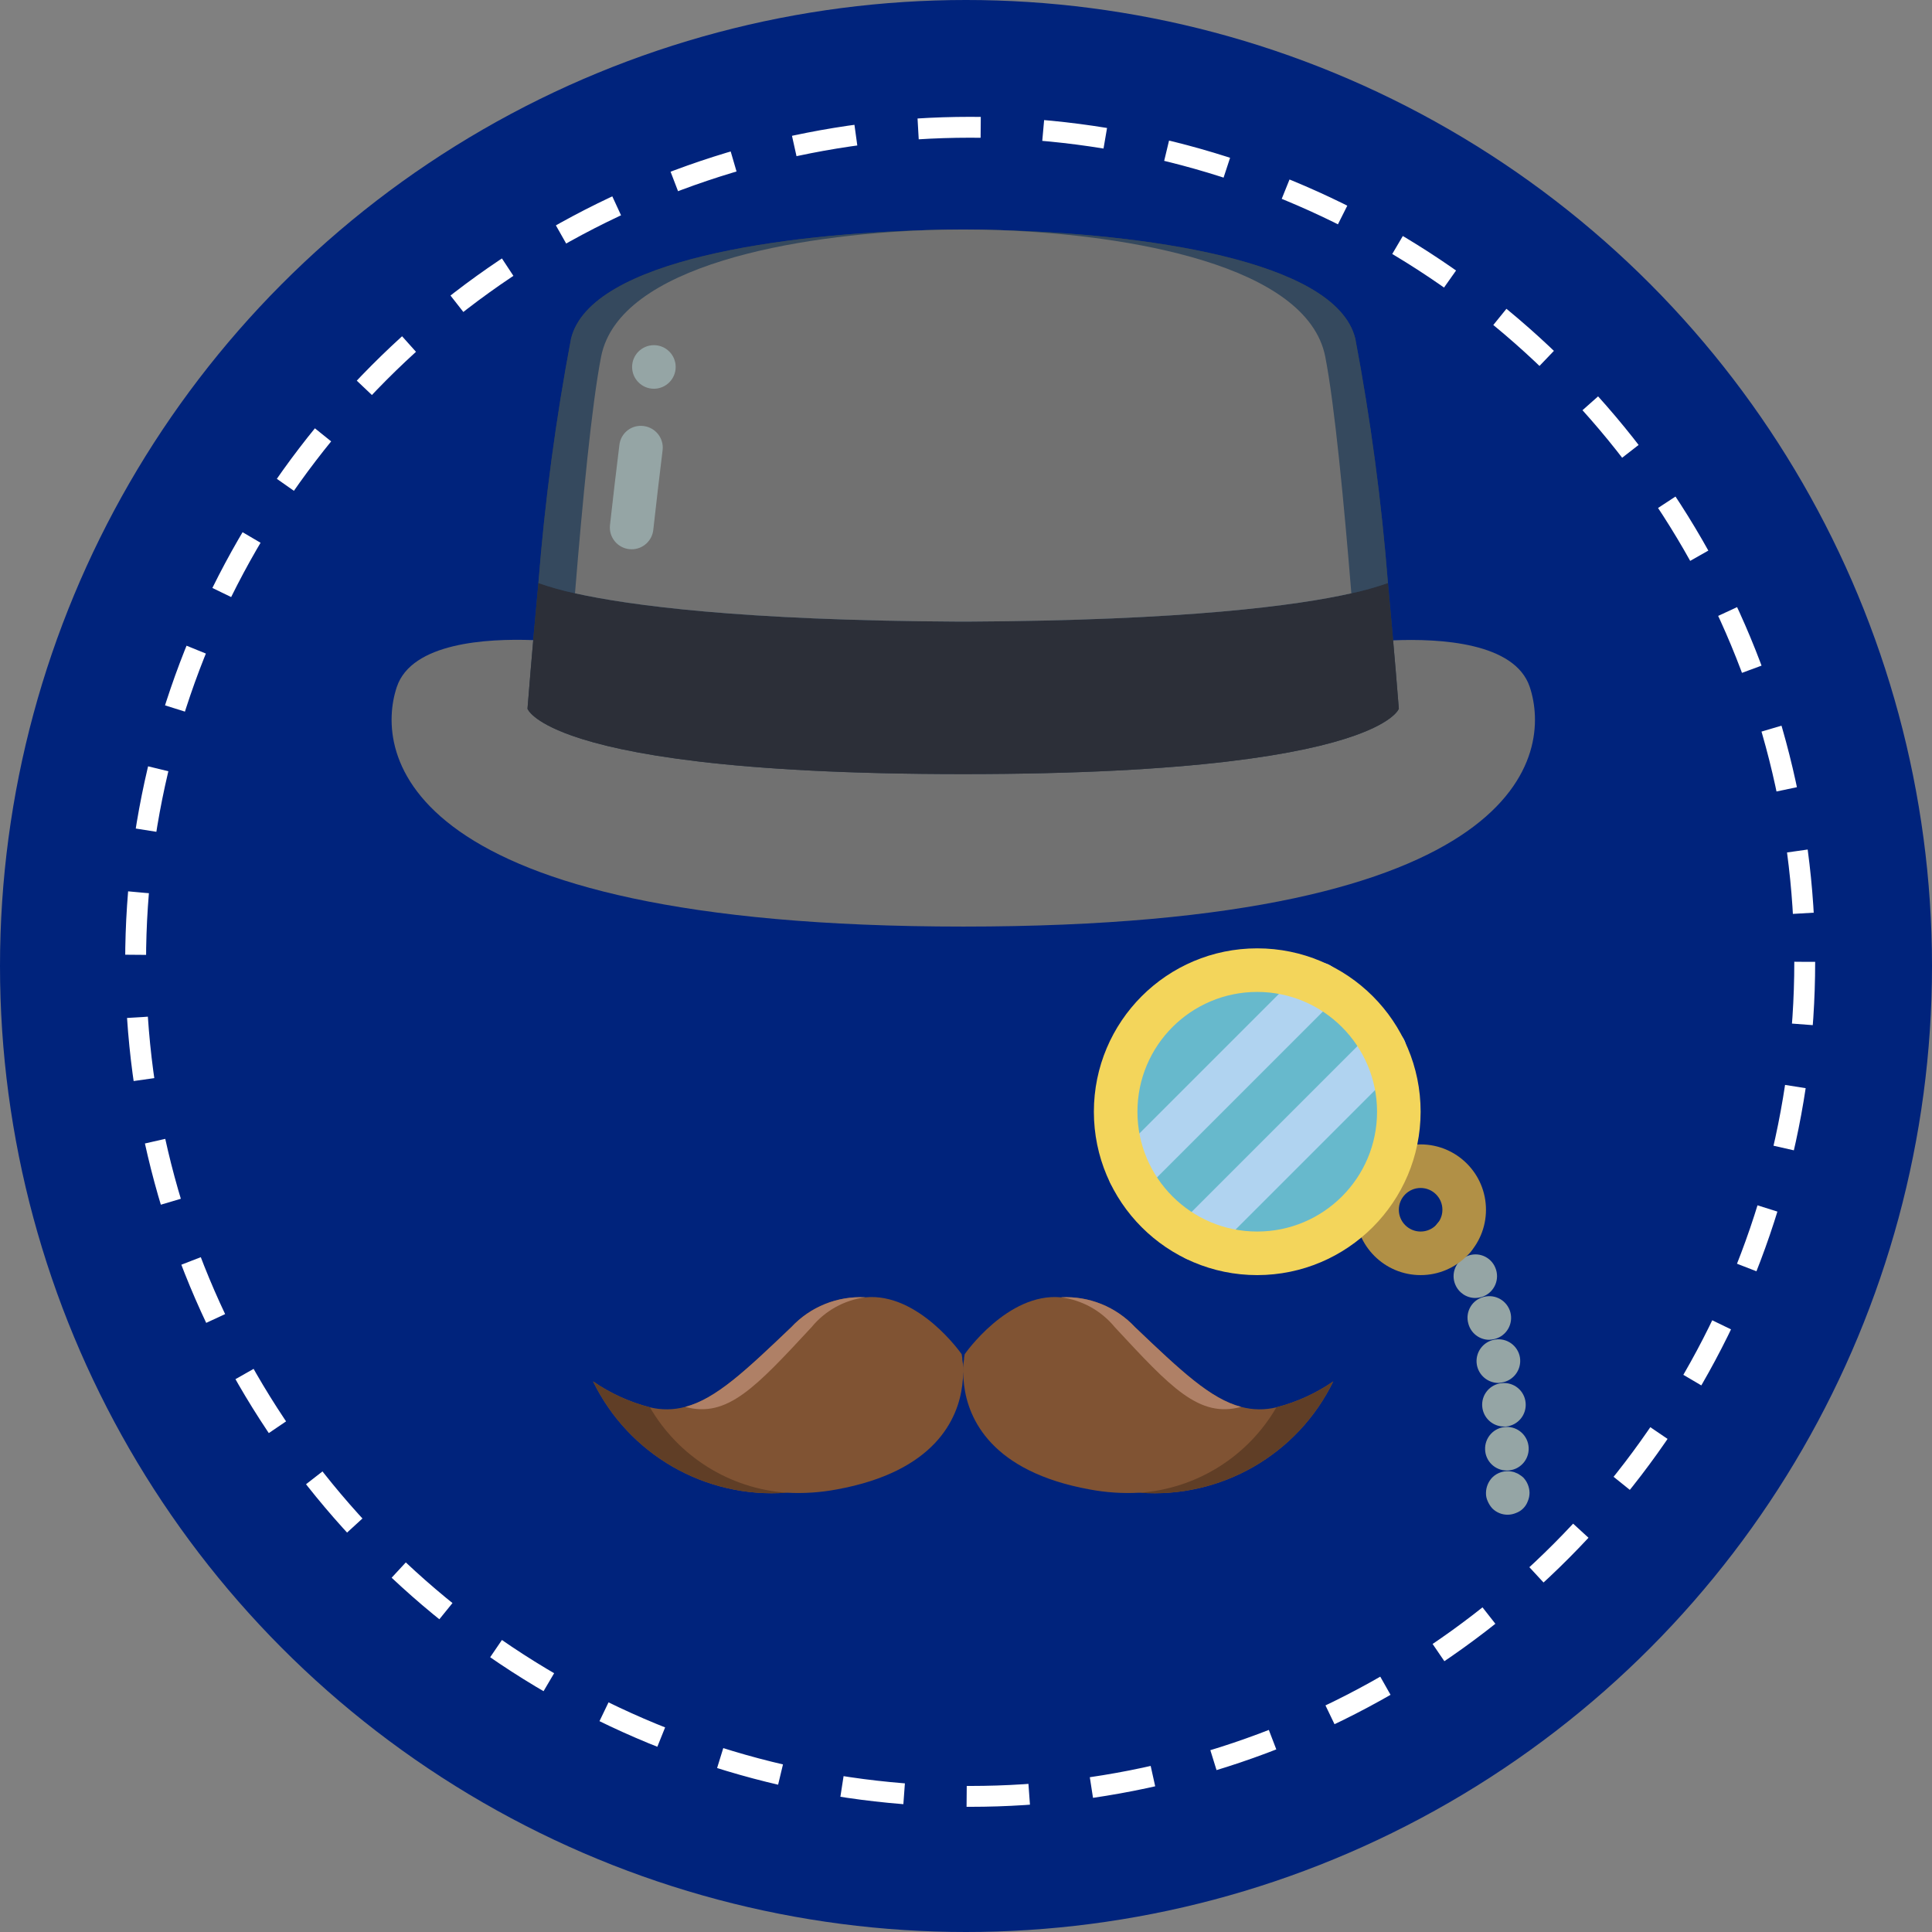 <svg width="463" height="463" viewBox="0 0 463 463" fill="none" xmlns="http://www.w3.org/2000/svg">
<rect x="0" y="0" width="463" height="463" fill="#808080" stroke="none"/>
<circle cx="231.5" cy="231.5" r="231.5" fill="#00237C"/>
<circle cx="232.5" cy="230.5" r="200" stroke="white" stroke-width="5" stroke-dasharray="15 15"/>
<g clip-path="url(#clip0)">
<path d="M319.517 331.051C310.978 348.591 292.614 359.158 273.159 357.727H273.002C269.035 357.941 265.057 357.677 261.151 356.944C237.556 352.663 232.023 340.03 231.031 331.888C230.892 330.83 230.822 329.768 230.822 328.701C230.822 329.768 230.754 330.83 230.613 331.888C229.621 340.03 224.087 352.663 200.492 356.944C196.587 357.677 192.608 357.941 188.642 357.727H188.484C169.03 359.158 150.666 348.591 142.129 331.051C146.269 333.906 150.882 336.009 155.753 337.264C158.538 337.936 161.445 337.901 164.21 337.158C171.573 335.227 178.62 328.546 189.634 318.052C194.199 313.159 200.699 310.539 207.382 310.901C220.172 309.7 230.458 324.526 230.458 324.526C230.502 324.732 230.537 324.942 230.561 325.153C230.608 325.358 230.624 325.569 230.613 325.778C230.667 326.093 230.718 326.457 230.77 326.876C230.822 327.397 230.822 327.971 230.822 328.65C230.822 327.971 230.822 327.397 230.873 326.876C230.928 326.457 230.979 326.093 231.031 325.726C231.019 325.534 231.038 325.341 231.083 325.153C231.106 324.942 231.141 324.732 231.188 324.526C231.188 324.526 241.471 309.7 254.262 310.901C260.945 310.539 267.444 313.159 272.01 318.052C283.026 328.546 290.073 335.227 297.433 337.158C300.199 337.901 303.108 337.936 305.89 337.264C310.761 336.009 315.374 333.906 319.517 331.051Z" fill="#805333"/>
<path d="M361.33 363C359.941 363.014 358.607 362.467 357.624 361.487C357.164 360.977 356.795 360.394 356.527 359.764C356.236 359.144 356.092 358.465 356.111 357.779C356.127 356.397 356.668 355.072 357.624 354.073C358.858 352.851 360.62 352.322 362.322 352.663C362.669 352.712 363.008 352.818 363.32 352.978C363.64 353.081 363.941 353.241 364.206 353.448C364.505 353.626 364.784 353.838 365.043 354.073C365.995 355.074 366.533 356.399 366.551 357.779C366.542 358.462 366.401 359.137 366.133 359.764C365.658 361.076 364.627 362.107 363.313 362.582C362.686 362.85 362.014 362.991 361.33 363Z" fill="#95A5A5"/>
<path d="M355.902 347.392C355.845 346.006 356.341 344.657 357.281 343.637C358.221 342.62 359.528 342.016 360.912 341.962C362.298 341.905 363.647 342.401 364.667 343.341C365.684 344.281 366.288 345.588 366.342 346.974C366.399 348.358 365.903 349.709 364.963 350.727C364.023 351.747 362.716 352.348 361.33 352.402H361.121C358.313 352.421 355.998 350.2 355.902 347.392ZM355.223 337.159C355.079 335.779 355.498 334.4 356.381 333.331C357.265 332.262 358.538 331.59 359.92 331.47C361.302 331.324 362.681 331.74 363.753 332.624C364.822 333.507 365.492 334.785 365.611 336.167C365.743 337.546 365.322 338.921 364.441 339.988C363.56 341.057 362.291 341.732 360.912 341.863H360.39C357.718 341.849 355.488 339.819 355.223 337.159ZM353.919 327.026C353.693 325.656 354.024 324.253 354.837 323.128C355.65 322.002 356.879 321.246 358.249 321.029C361.09 320.557 363.774 322.472 364.253 325.308C364.704 328.163 362.768 330.845 359.915 331.312C359.64 331.371 359.361 331.406 359.081 331.418C356.52 331.406 354.339 329.552 353.919 327.026ZM351.877 317.166C351.501 315.829 351.684 314.396 352.384 313.195C353.082 311.994 354.238 311.129 355.587 310.796C358.372 310.065 361.222 311.722 361.962 314.504C362.691 317.284 361.034 320.132 358.256 320.872C357.81 320.992 357.354 321.062 356.893 321.081C354.522 321.076 352.457 319.464 351.877 317.166ZM348.744 307.821C348.215 306.547 348.215 305.116 348.744 303.842C349.273 302.569 350.288 301.558 351.564 301.034C352.828 300.487 354.262 300.473 355.538 300.992C356.814 301.514 357.829 302.527 358.35 303.803C359.471 306.456 358.231 309.515 355.578 310.641C354.931 310.904 354.243 311.045 353.547 311.057C351.439 311.054 349.543 309.774 348.749 307.821H348.744Z" fill="#95A5A5"/>
<path d="M348.436 301.817C347.045 301.831 345.708 301.286 344.723 300.304C344.249 299.798 343.861 299.216 343.581 298.581C343.353 297.944 343.231 297.275 343.215 296.598C343.215 293.715 345.553 291.376 348.436 291.376C351.319 291.376 353.658 293.715 353.658 296.598C353.648 297.279 353.507 297.954 353.239 298.581C352.765 299.892 351.731 300.926 350.419 301.401C349.792 301.666 349.118 301.81 348.436 301.817Z" fill="#95A5A5"/>
<path d="M335.228 266.423C335.228 285.163 320.036 300.355 301.296 300.355C282.556 300.355 267.364 285.163 267.364 266.423C267.364 247.683 282.556 232.491 301.296 232.491C320.036 232.491 335.228 247.683 335.228 266.423Z" fill="#67B9CC"/>
<path d="M333.872 153.456C345.044 152.986 363.053 153.978 366.603 164.628C371.825 180.287 366.603 222.051 230.874 222.051H230.822C95.094 222.051 89.873 180.287 95.094 164.628C98.643 154.03 116.603 152.986 127.774 153.402L333.872 153.456Z" fill="#717171"/>
<path d="M332.619 139.726C331.433 140.166 329.722 140.702 327.483 141.291C329.722 140.697 331.423 140.149 332.619 139.726C331.073 120.058 328.46 100.486 324.787 81.102C320.038 62.047 272.846 56.043 239.8 55.157C236.668 55.052 233.641 55 230.821 55C228.004 55 224.975 55.052 221.843 55.157C188.799 56.043 141.607 62.047 136.855 81.102C133.185 100.486 130.57 120.058 129.026 139.726C129.839 140.025 130.92 140.38 132.257 140.77C130.941 140.389 129.851 140.034 129.026 139.726C127.458 156.431 126.415 169.847 126.415 169.847C126.415 169.847 127.407 172.876 136.961 176.269C149.124 180.602 175.172 185.509 230.821 185.509C286.471 185.509 312.521 180.602 324.684 176.269C334.236 172.876 335.228 169.847 335.228 169.847C335.228 169.847 334.184 156.431 332.619 139.726ZM326.585 141.526L325.539 141.782L326.585 141.526ZM133.573 141.136L132.496 140.842C132.821 140.936 133.201 141.038 133.573 141.136ZM135.791 141.705L135.117 141.543L135.791 141.705ZM138.052 142.227C138.709 142.372 139.403 142.518 140.141 142.671C139.501 142.539 138.855 142.41 138.27 142.278L138.052 142.227ZM194.389 148.162C176.291 147.706 158.253 145.89 140.427 142.727C158.253 145.885 176.291 147.702 194.389 148.167V148.162ZM220.318 148.872C223.377 148.914 226.531 148.942 229.778 148.961C226.524 148.964 223.37 148.935 220.318 148.877V148.872ZM195.146 148.198C197.193 148.282 199.322 148.355 201.5 148.428C199.333 148.367 197.193 148.287 195.146 148.205V148.198ZM202.976 148.487C204.726 148.543 206.573 148.585 208.401 148.632C206.59 148.59 204.719 148.548 202.992 148.491L202.976 148.487ZM211.402 148.715L215.996 148.799L211.402 148.715ZM322.856 142.393L323.551 142.243L323.377 142.283L322.856 142.393Z" fill="#2C3E50"/>
<path d="M335.228 169.847C335.228 169.847 334.236 172.876 324.684 176.269C312.521 180.602 286.471 185.509 230.821 185.509C175.172 185.509 149.124 180.602 136.961 176.269C127.407 172.876 126.415 169.847 126.415 169.847C126.415 169.847 127.458 156.431 129.026 139.726C132.045 140.784 135.131 141.639 138.265 142.283C151.368 145.154 177.94 148.705 229.778 148.966H231.867C283.651 148.705 310.223 145.154 323.377 142.283C326.512 141.639 329.6 140.784 332.619 139.726C334.184 156.431 335.228 169.847 335.228 169.847Z" fill="#2C2F38"/>
<path d="M332.62 139.726C329.749 140.723 326.821 141.543 323.848 142.18C310.903 145.103 284.279 148.705 231.868 148.966H229.779C177.314 148.705 150.744 145.051 137.796 142.18C134.823 141.55 131.893 140.73 129.026 139.726C130.57 120.058 133.186 100.486 136.856 81.102C141.607 62.047 188.8 56.043 221.843 55.157C224.976 55.052 228.005 55 230.822 55C233.642 55 236.668 55.052 239.801 55.157C272.847 56.043 320.039 62.047 324.788 81.102C328.461 100.486 331.074 120.058 332.62 139.726Z" fill="#35495E"/>
<path d="M323.848 142.18C310.903 145.103 284.279 148.705 231.868 148.966H229.779C177.313 148.705 150.744 145.051 137.796 142.18C139.57 120.411 141.816 96.867 144.061 85.435C148.445 63.405 191.408 56.304 221.843 55.157C224.975 55.052 228.004 55 230.822 55C233.642 55 236.668 55.052 239.801 55.157C270.236 56.304 313.198 63.405 317.586 85.435C319.83 96.867 322.074 120.411 323.848 142.18Z" fill="#717171"/>
<path d="M151.373 131.633C151.182 131.633 150.99 131.624 150.799 131.603C147.939 131.288 145.874 128.722 146.179 125.86C146.915 119.214 147.697 112.611 148.435 106.645C148.583 105.263 149.286 104.002 150.379 103.144C151.474 102.288 152.867 101.91 154.244 102.098C157.104 102.448 159.139 105.05 158.791 107.909C158.065 113.85 157.282 120.394 156.556 127.004C156.258 129.641 154.028 131.633 151.373 131.633Z" fill="#95A5A5"/>
<path d="M207.381 310.901C202.329 311.555 197.717 314.111 194.488 318.052C181.021 332.565 174.286 339.873 164.21 337.159C171.572 335.227 178.619 328.546 189.633 318.052C194.199 313.159 200.698 310.539 207.381 310.901Z" fill="#AF8066"/>
<path d="M188.484 357.727C169.03 359.158 150.666 348.59 142.129 331.051C146.269 333.906 150.882 336.009 155.753 337.264C162.608 349.079 174.86 356.742 188.484 357.727Z" fill="#603E26"/>
<path d="M319.516 331.051C310.977 348.59 292.613 359.158 273.158 357.727C286.783 356.742 299.037 349.079 305.889 337.264C310.761 336.009 315.373 333.906 319.516 331.051Z" fill="#603E26"/>
<path d="M297.432 337.159C287.358 339.873 280.624 332.565 267.154 318.052C263.926 314.111 259.313 311.555 254.261 310.901C260.944 310.539 267.443 313.159 272.009 318.052C283.025 328.546 290.073 335.227 297.432 337.159Z" fill="#AF8066"/>
<path d="M161.924 87.94C161.924 90.823 159.586 93.162 156.705 93.162C153.822 93.162 151.483 90.823 151.483 87.94C151.483 85.057 153.822 82.719 156.705 82.719C159.586 82.719 161.924 85.057 161.924 87.94Z" fill="#95A5A5"/>
<path d="M270.809 286.47C268.699 286.47 266.795 285.196 265.987 283.246C265.181 281.296 265.627 279.051 267.12 277.559L312.432 232.247C313.743 230.889 315.684 230.344 317.508 230.823C319.333 231.3 320.76 232.726 321.237 234.55C321.714 236.376 321.171 238.317 319.813 239.628L274.501 284.94C273.521 285.92 272.195 286.47 270.809 286.47Z" fill="#B0D3F0"/>
<path d="M286.471 302.132C284.361 302.129 282.457 300.858 281.649 298.908C280.84 296.957 281.287 294.713 282.779 293.219L328.094 247.906C329.403 246.551 331.344 246.005 333.169 246.482C334.995 246.962 336.419 248.386 336.899 250.212C337.376 252.037 336.83 253.978 335.475 255.29L290.162 300.602C289.182 301.579 287.855 302.129 286.471 302.132Z" fill="#B0D3F0"/>
<path d="M340.449 305.576C331.799 305.576 324.787 298.565 324.787 289.915C324.787 281.265 331.799 274.253 340.449 274.253C349.099 274.253 356.111 281.265 356.111 289.915C356.111 298.565 349.099 305.576 340.449 305.576ZM340.449 284.696C337.566 284.696 335.228 287.031 335.228 289.915C335.228 292.798 337.566 295.136 340.449 295.136C343.332 295.136 345.67 292.798 345.67 289.915C345.67 287.031 343.332 284.696 340.449 284.696Z" fill="#B19046"/>
<path d="M301.295 305.577C279.672 305.577 262.145 288.047 262.145 266.423C262.145 244.8 279.672 227.27 301.295 227.27C322.919 227.27 340.449 244.8 340.449 266.423C340.425 288.037 322.909 305.553 301.295 305.577ZM301.295 237.713C285.439 237.713 272.585 250.566 272.585 266.423C272.585 282.28 285.439 295.136 301.295 295.136C317.152 295.136 330.008 282.28 330.008 266.423C329.987 250.576 317.145 237.732 301.295 237.713Z" fill="#F3D55B"/>
</g>
<defs>
<clipPath id="clip0">
<rect width="308" height="308" fill="white" transform="translate(77 55)"/>
</clipPath>
</defs>
</svg>
